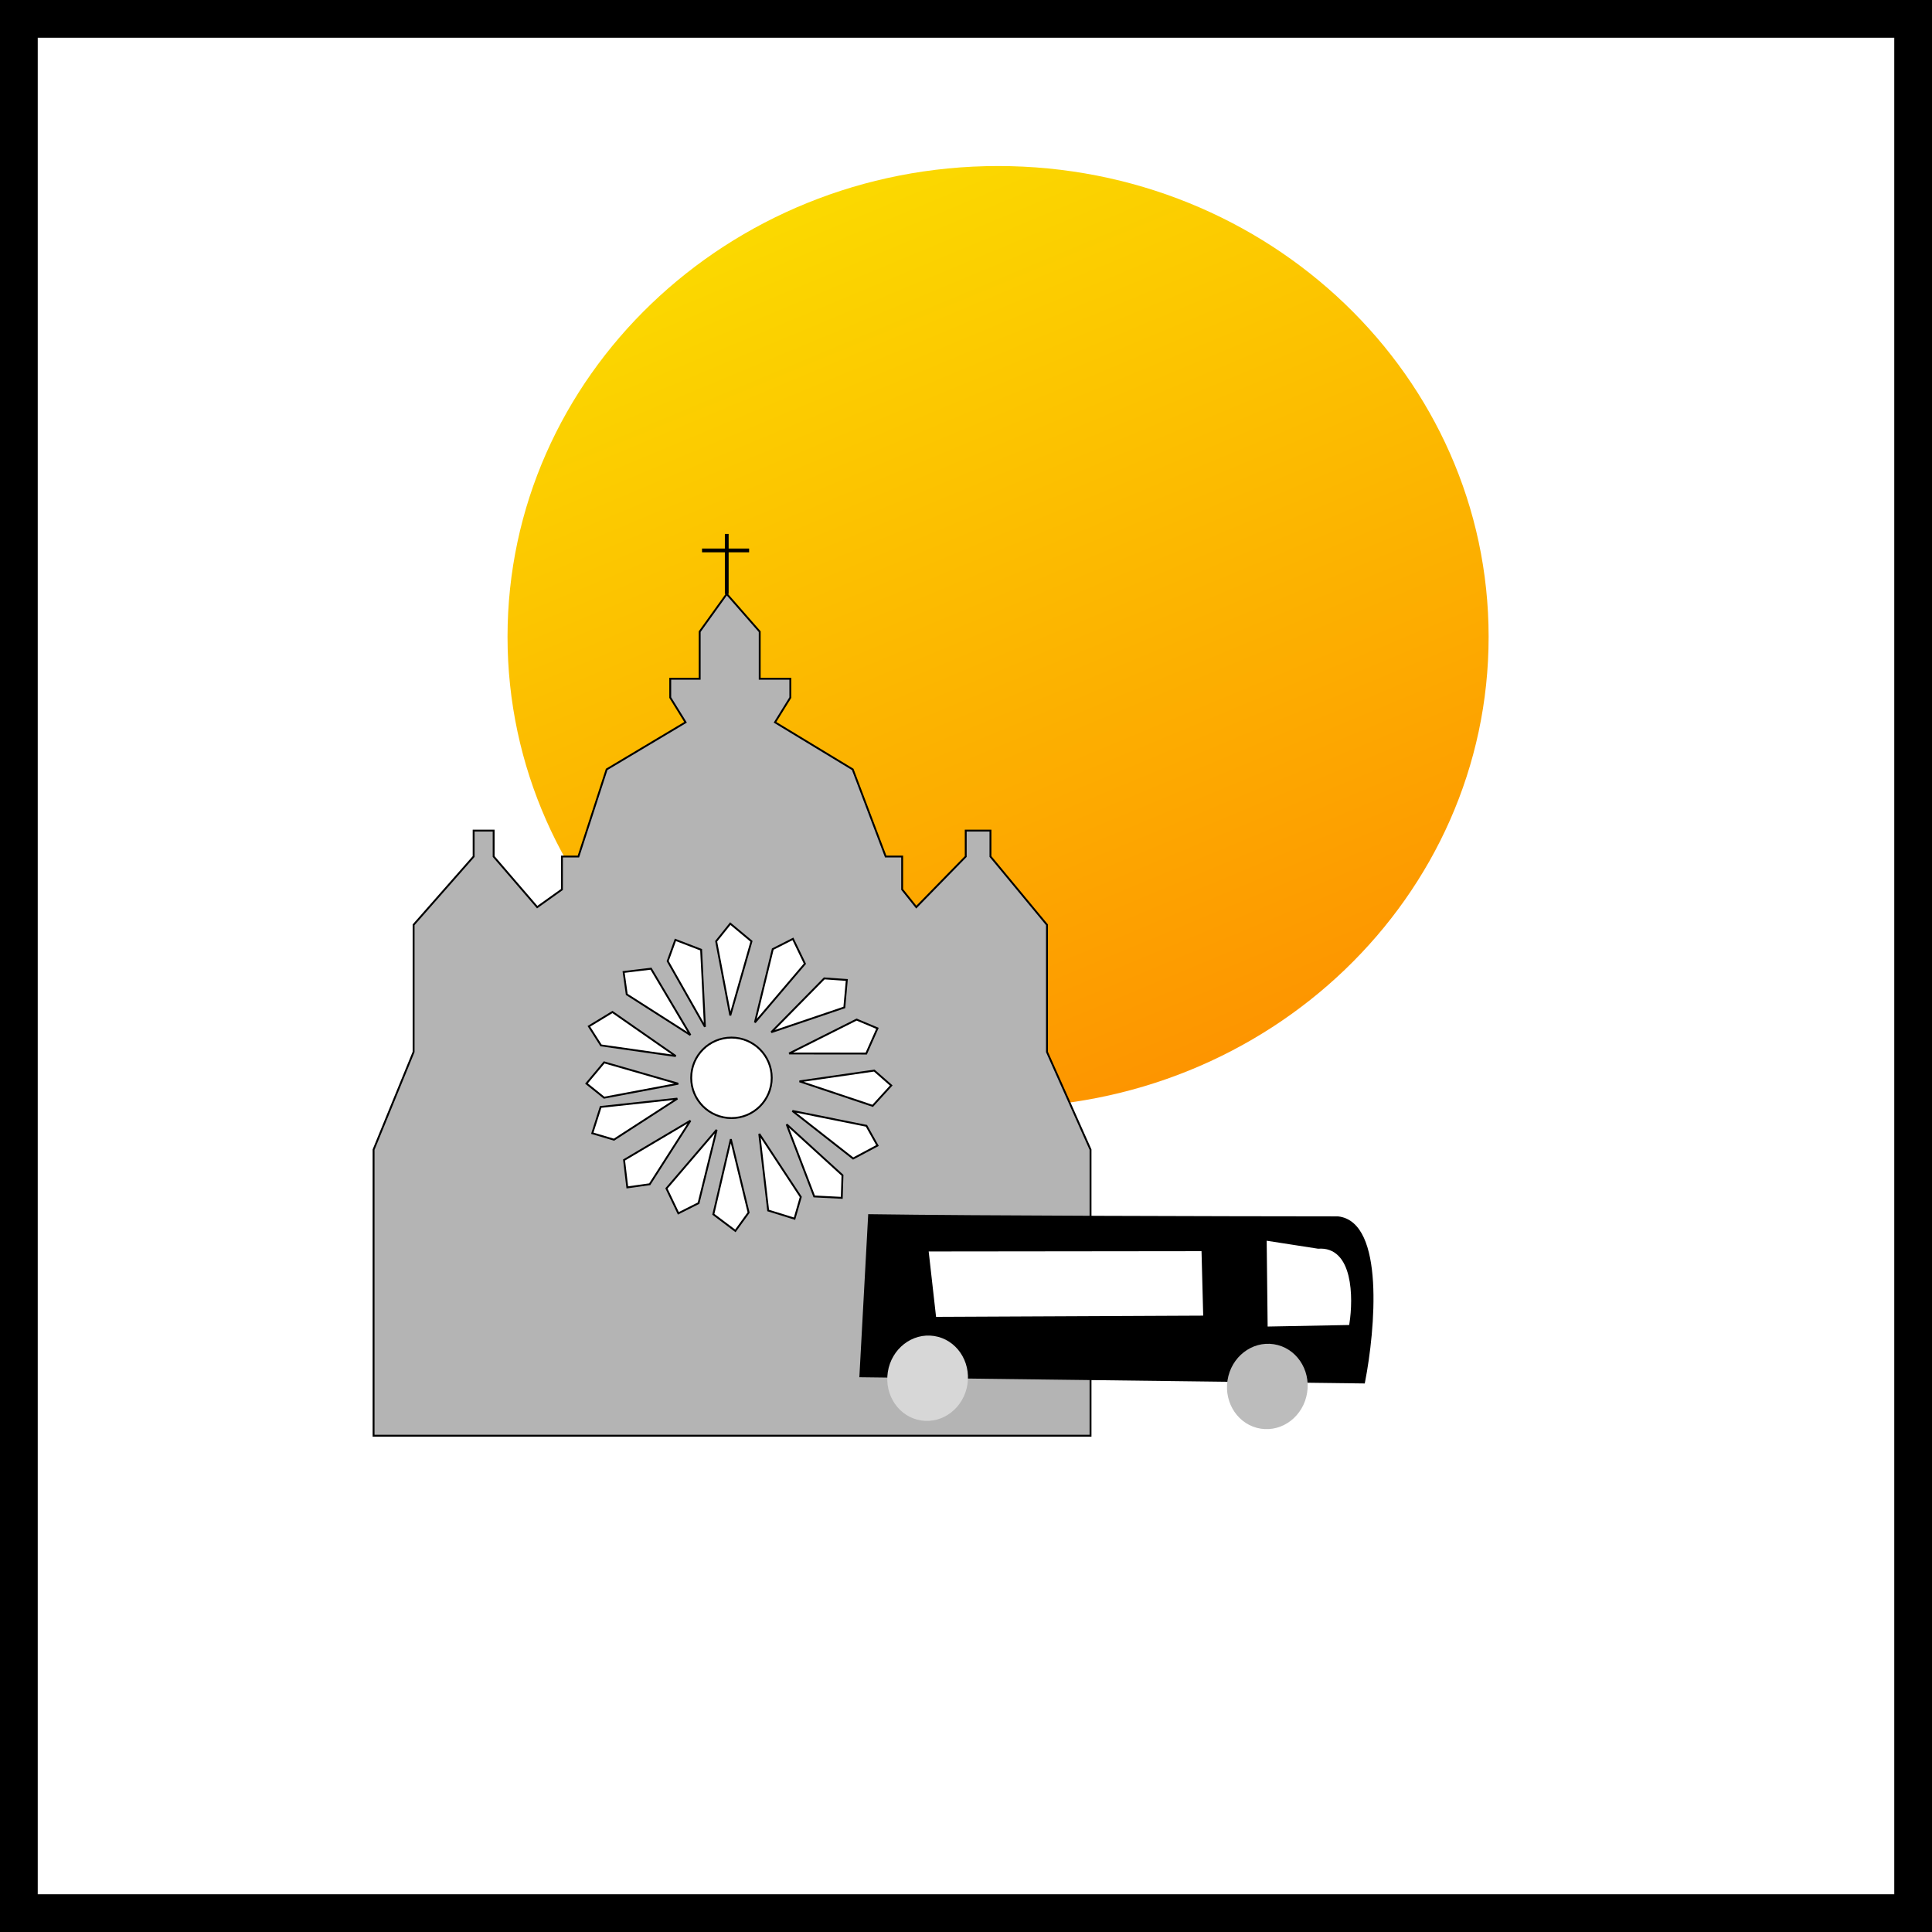 <svg width="1024" height="1024" viewBox="0 0 1024 1024" fill="none" xmlns="http://www.w3.org/2000/svg">
<path d="M0 0H1024V1024H0V0Z" fill="white"/>
<path d="M789 337.5C789 475.295 672.594 587 529 587C385.406 587 269 475.295 269 337.5C269 199.705 385.406 88 529 88C672.594 88 789 199.705 789 337.5Z" fill="url(#paint0_linear_3_3)"/>
<path d="M198 609.338V760.964H578V609.338L554.913 557.549V490.159L524.962 453.969V440.241H511.859V453.969L485.652 480.8L478.164 471.44V453.969H469.429L451.957 407.795L410.775 382.836L418.887 369.732V359.749H402.663V334.79L385.192 314.823L370.841 334.79V359.749H355.241V369.732L363.353 382.836L321.547 407.795L306.571 453.969H297.836V471.44L284.732 480.8L261.645 453.969V440.241H251.038V453.969L219.215 490.159V557.549L198 609.338Z" fill="#B4B4B4" stroke="black"/>
<path d="M387.064 538.205L379.576 498.895L387.064 489.535L398.296 498.895L387.064 538.205Z" fill="white" stroke="black"/>
<path d="M373.629 544.222L353.886 509.414L357.963 498.142L371.609 503.389L373.629 544.222Z" fill="white" stroke="black"/>
<path d="M400.119 541.93L409.579 503.047L420.27 497.627L426.618 510.797L400.119 541.93Z" fill="white" stroke="black"/>
<path d="M418.256 558.359L454.017 540.4L465.068 545.04L459.14 558.404L418.256 558.359Z" fill="white" stroke="black"/>
<path d="M408.793 547.083L436.87 518.569L448.827 519.405L447.515 533.967L408.793 547.083Z" fill="white" stroke="black"/>
<path d="M423.758 573.14L463.365 567.425L472.379 575.325L462.525 586.125L423.758 573.14Z" fill="white" stroke="black"/>
<path d="M358.162 559.734L318.546 554.084L312.117 543.968L324.61 536.374L358.162 559.734Z" fill="white" stroke="black"/>
<path d="M359.503 574.393L320.177 581.796L310.834 574.288L320.217 563.077L359.503 574.393Z" fill="white" stroke="black"/>
<path d="M365.914 548.587L332.192 527.043L330.528 515.173L345.044 513.432L365.914 548.587Z" fill="white" stroke="black"/>
<path d="M365.933 593.981L344.356 627.683L332.484 629.336L330.758 614.818L365.933 593.981Z" fill="white" stroke="black"/>
<path d="M379.827 598.844L370.246 637.697L359.539 643.084L353.231 629.894L379.827 598.844Z" fill="white" stroke="black"/>
<path d="M359.007 582.304L325.413 604.049L313.922 600.638L318.361 586.708L359.007 582.304Z" fill="white" stroke="black"/>
<path d="M416.952 595.947L446.527 622.904L446.152 634.884L431.551 634.135L416.952 595.947Z" fill="white" stroke="black"/>
<path d="M387.356 603.785L396.778 642.677L389.762 652.395L378.081 643.602L387.356 603.785Z" fill="white" stroke="black"/>
<path d="M419.999 588.819L459.233 596.696L465.081 607.158L452.18 614.035L419.999 588.819Z" fill="white" stroke="black"/>
<path d="M402.427 600.981L424.432 634.405L421.112 645.922L407.148 641.591L402.427 600.981Z" fill="white" stroke="black"/>
<circle cx="387.688" cy="571.276" r="21.339" fill="white" stroke="black"/>
<path d="M385.192 283V314.823M372.089 291.736H397.048" stroke="black" stroke-width="2"/>
<path d="M722.534 732.255C727.93 704.498 732.802 648.329 709.112 645.702C649.748 645.661 517.04 645.375 461.115 644.558L456.533 728.973L722.534 732.255Z" fill="black" stroke="black" stroke-width="2"/>
<ellipse cx="491.658" cy="730.493" rx="21.354" ry="22.648" transform="rotate(8.817 491.658 730.493)" fill="#D7D7D7"/>
<ellipse cx="671.712" cy="734.85" rx="21.354" ry="22.648" transform="rotate(8.817 671.712 734.85)" fill="#BCBCBC"/>
<path d="M714.241 701.292C716.324 687.864 716.111 661.377 698.595 662.851L672.379 658.784L672.866 702.077L714.241 701.292Z" fill="white" stroke="white" stroke-width="2"/>
<path d="M638.745 698.305L637.806 662.145L491.103 662.308L495.239 698.964L638.745 698.305Z" fill="white" stroke="black" stroke-width="2"/>
<path d="M0 0V-20H-20V0H0ZM1024 0H1044V-20H1024V0ZM1024 1024V1044H1044V1024H1024ZM0 1024H-20V1044H0V1024ZM0 20H1024V-20H0V20ZM1004 0V1024H1044V0H1004ZM1024 1004H0V1044H1024V1004ZM20 1024V0H-20V1024H20Z" fill="black"/>
<defs>
<linearGradient id="paint0_linear_3_3" x1="529" y1="-239.688" x2="992.034" y2="869.83" gradientUnits="userSpaceOnUse">
<stop stop-color="#FAFF00"/>
<stop offset="1" stop-color="#FF5C00"/>
</linearGradient>
</defs>
</svg>

